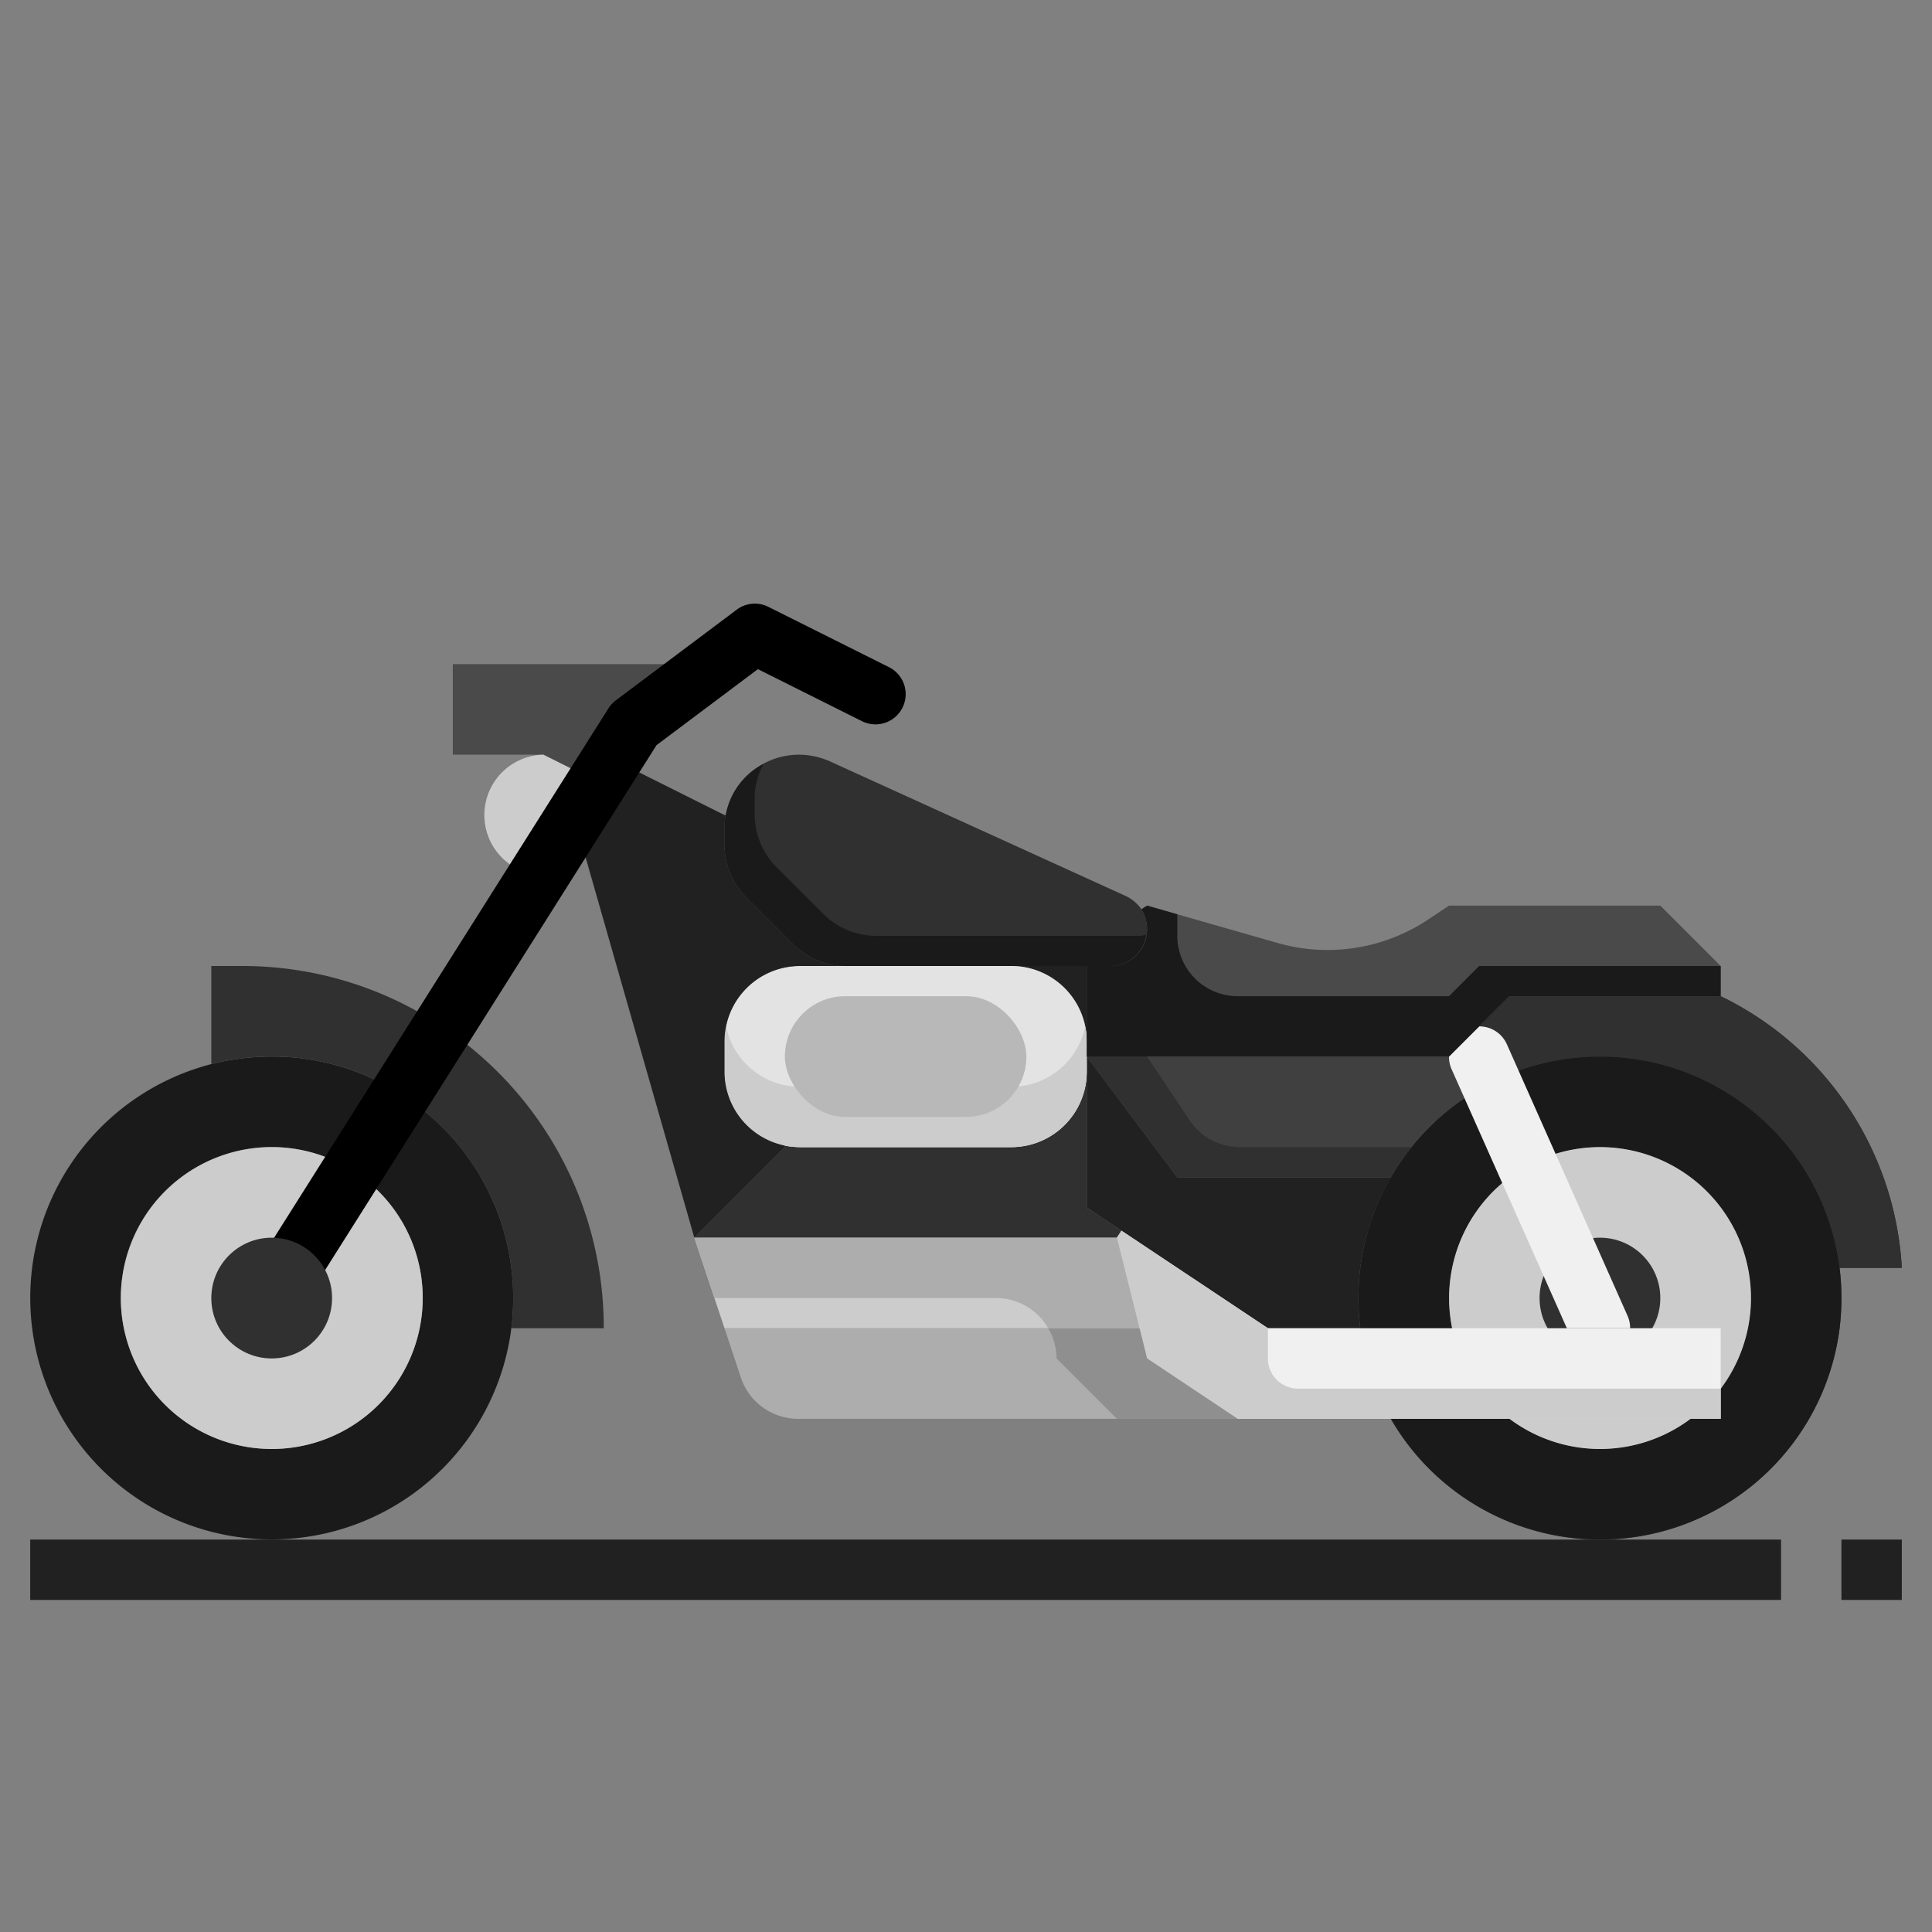 <svg xmlns="http://www.w3.org/2000/svg"  viewBox="0 0 64 64" width="128px" height="128px"><rect x="0" y="0" width="64" height="64" fill="#808080" stroke="none"/><g data-name="26-Motorcycle"><path fill="#303030" d="M61,42h2a10.657,10.657,0,0,0-6-9H50l-1.5,1.5.5.5.388.866A8,8,0,1,0,60.94,43.99a8.086,8.086,0,0,0-.007-2.022c0,.014.005.028.007.042Zm-8,6a5,5,0,1,1,5-5A5,5,0,0,1,53,48Z"/><path fill="#1a1a1a" d="M55.67,38.77A5,5,0,1,0,58,43,4.963,4.963,0,0,0,55.67,38.77Zm1.6-2.53A7.975,7.975,0,0,1,61,43a8.1,8.1,0,0,1-.06.99A8,8,0,1,1,51,35.25,8.239,8.239,0,0,1,53,35,7.879,7.879,0,0,1,57.27,36.24Z"/><path fill="#ccc" d="M55.67,38.77A5,5,0,1,1,53,38,5,5,0,0,1,55.67,38.77Z"/><path fill="#212121" d="M36,32v2.5A2.5,2.5,0,0,0,33.5,32Z"/><path fill="#303030" d="M63,42H61l-.06.01A8,8,0,0,0,53,35a7.822,7.822,0,0,0-3.61.87L49,35l-.5-.5L50,33h7A10.657,10.657,0,0,1,63,42Z"/><path fill="#4a4a4a" d="M57,32v1H50l-1.5,1.5L48,35H36V32h.78A1.212,1.212,0,0,0,38,30.78a1.268,1.268,0,0,0-.19-.66L38,30l4.33,1.24a6.013,6.013,0,0,0,4.98-.78L48,30h7Z"/><path fill="#404040" d="M49,35l.39.87a7.87,7.87,0,0,0-3.33,3.16L46,39H39l-3-4H48l.5-.5Z"/><path fill="#212121" d="M46,39l.06.03A7.954,7.954,0,0,0,45,43a8.262,8.262,0,0,0,.06,1H42l-4.85-3.23L36,40V35l3,4Z"/><path fill="#adadad" d="M41,47H26.442a2,2,0,0,1-1.9-1.368L24,44H37.75L38,45Z"/><path fill="#303030" d="M37.81,30.12a1.268,1.268,0,0,1,.19.66A1.212,1.212,0,0,1,36.78,32H28.02a2.468,2.468,0,0,1-1.74-.72l-1.56-1.56A2.468,2.468,0,0,1,24,27.98v-.51a2.316,2.316,0,0,1,.04-.46,2.564,2.564,0,0,1,.68-1.29A2.488,2.488,0,0,1,26.47,25a2.562,2.562,0,0,1,1.02.22l9.8,4.46A1.307,1.307,0,0,1,37.81,30.12Z"/><path fill="#1a1a1a" d="M37,31H29.02a2.468,2.468,0,0,1-1.74-.72l-1.56-1.56A2.468,2.468,0,0,1,25,26.98v-.51a2.316,2.316,0,0,1,.04-.46,2.578,2.578,0,0,1,.249-.7,2.357,2.357,0,0,0-1.249,1.7,2.316,2.316,0,0,0-.04.46v.51a2.468,2.468,0,0,0,.72,1.74l1.56,1.56a2.468,2.468,0,0,0,1.74.72h8.76a1.2,1.2,0,0,0,1.184-1.036A1.273,1.273,0,0,1,37.78,31Z"/><polygon fill="#ccc" points="37 41 37.75 44 24 44 23 41 37 41"/><path fill="#303030" d="M36,40l1.15.77L37,41H23l3-3v-.05a2.734,2.734,0,0,0,.5.05h7A2.5,2.5,0,0,0,36,35.5Z"/><path fill="#e3e3e3" d="M36,35v.5A2.5,2.5,0,0,1,33.5,38h-7a2.734,2.734,0,0,1-.5-.05,2.5,2.5,0,0,1-2-2.45v-1A2.5,2.5,0,0,1,26.5,32h7A2.5,2.5,0,0,1,36,34.5Z"/><path fill="#ccc" d="M33.5,36h-7a2.734,2.734,0,0,1-.5-.05,2.5,2.5,0,0,1-1.948-1.958A2.5,2.5,0,0,0,24,34.5v1a2.5,2.5,0,0,0,2,2.45,2.734,2.734,0,0,0,.5.05h7A2.5,2.5,0,0,0,36,35.5v-1a2.577,2.577,0,0,0-.05-.5A2.5,2.5,0,0,1,33.5,36Z"/><path fill="#212121" d="M19.8,25.9l.48-.76L24,27l.04.01a2.316,2.316,0,0,0-.04.46v.51a2.468,2.468,0,0,0,.72,1.74l1.56,1.56a2.468,2.468,0,0,0,1.74.72H26.5A2.5,2.5,0,0,0,24,34.5v1a2.5,2.5,0,0,0,2,2.45V38l-3,3L19.03,27.11Z"/><polygon fill="#4a4a4a" points="20.28 25.14 19.8 25.9 18 25 15 25 15 22 23.67 22 21 24 20.28 25.14"/><path fill="#303030" d="M20,44H17l-.06-.01A8.1,8.1,0,0,0,17,43a7.975,7.975,0,0,0-3.73-6.76l1.4-2.22A11.959,11.959,0,0,1,20,44Z"/><path fill="#ccc" d="M19.03,27.11l-1.18,1.88A2,2,0,0,1,18,25l1.8.9Z"/><path fill="#1a1a1a" d="M11.67,38.77A5,5,0,1,0,14,43,4.963,4.963,0,0,0,11.67,38.77Zm1.6-2.53A7.975,7.975,0,0,1,17,43a8.1,8.1,0,0,1-.06.99A8,8,0,1,1,7,35.25,8.239,8.239,0,0,1,9,35,7.879,7.879,0,0,1,13.27,36.24Z"/><path fill="#303030" d="M14.67,34.02l-1.4,2.22A7.879,7.879,0,0,0,9,35a8.239,8.239,0,0,0-2,.25V32H8A11.9,11.9,0,0,1,14.67,34.02Z"/><path fill="#ccc" d="M11.67,38.77A5,5,0,1,1,9,38,5,5,0,0,1,11.67,38.77Z"/><path d="M9,44a1,1,0,0,1-.845-1.534l12-19A1.006,1.006,0,0,1,20.4,23.2l4-3a1,1,0,0,1,1.048-.1l4,2a1,1,0,1,1-.894,1.79l-3.447-1.724-3.359,2.518L9.846,43.534A1,1,0,0,1,9,44Z"/><circle cx="9" cy="43" r="2" fill="#303030"/><circle cx="53" cy="43" r="2" fill="#303030"/><polygon fill="#f0f0f0" points="37.75 44 37 41 37.15 40.77 42 44 45.06 44 48.1 44 53 44 57 44 57 47 46.07 47 44 47 41 47 38 45 37.75 44"/><path fill="#f0f0f0" d="M48,35a1.006,1.006,0,0,0,.083.413L51.905,44H54a1,1,0,0,0-.083-.407l-4-9A1,1,0,0,0,49,34l-.5.5Z"/><rect width="8" height="4" x="26" y="33" fill="#b8b8b8" rx="2"/><path fill="#ccc" d="M43,46a1,1,0,0,1-1-1V44l-4.85-3.23L37,41l.75,3L38,45l3,2H57V46Z"/><path fill="#8f8f8f" d="M38,45l-.25-1H34.723A1.987,1.987,0,0,1,35,45l2,2h4Z"/><path fill="#adadad" d="M34.723,44H37.75L37,41H23l.667,2H33A1.994,1.994,0,0,1,34.723,44Z"/><path fill="#303030" d="M39.406,37.109,38,35H36l3,4h7l.06.03a7.835,7.835,0,0,1,.7-1.03H41.07A2,2,0,0,1,39.406,37.109Z"/><path fill="#1a1a1a" d="M49,32l-1,1H41a2,2,0,0,1-2-2v-.714L38,30l-.19.12a1.268,1.268,0,0,1,.19.66A1.212,1.212,0,0,1,36.78,32H36v3H48l.5-.5L50,33h7V32Z"/><rect width="58" height="2" x="1" y="51" fill="#212121"/><rect width="2" height="2" x="61" y="51" fill="#212121"/></g></svg>